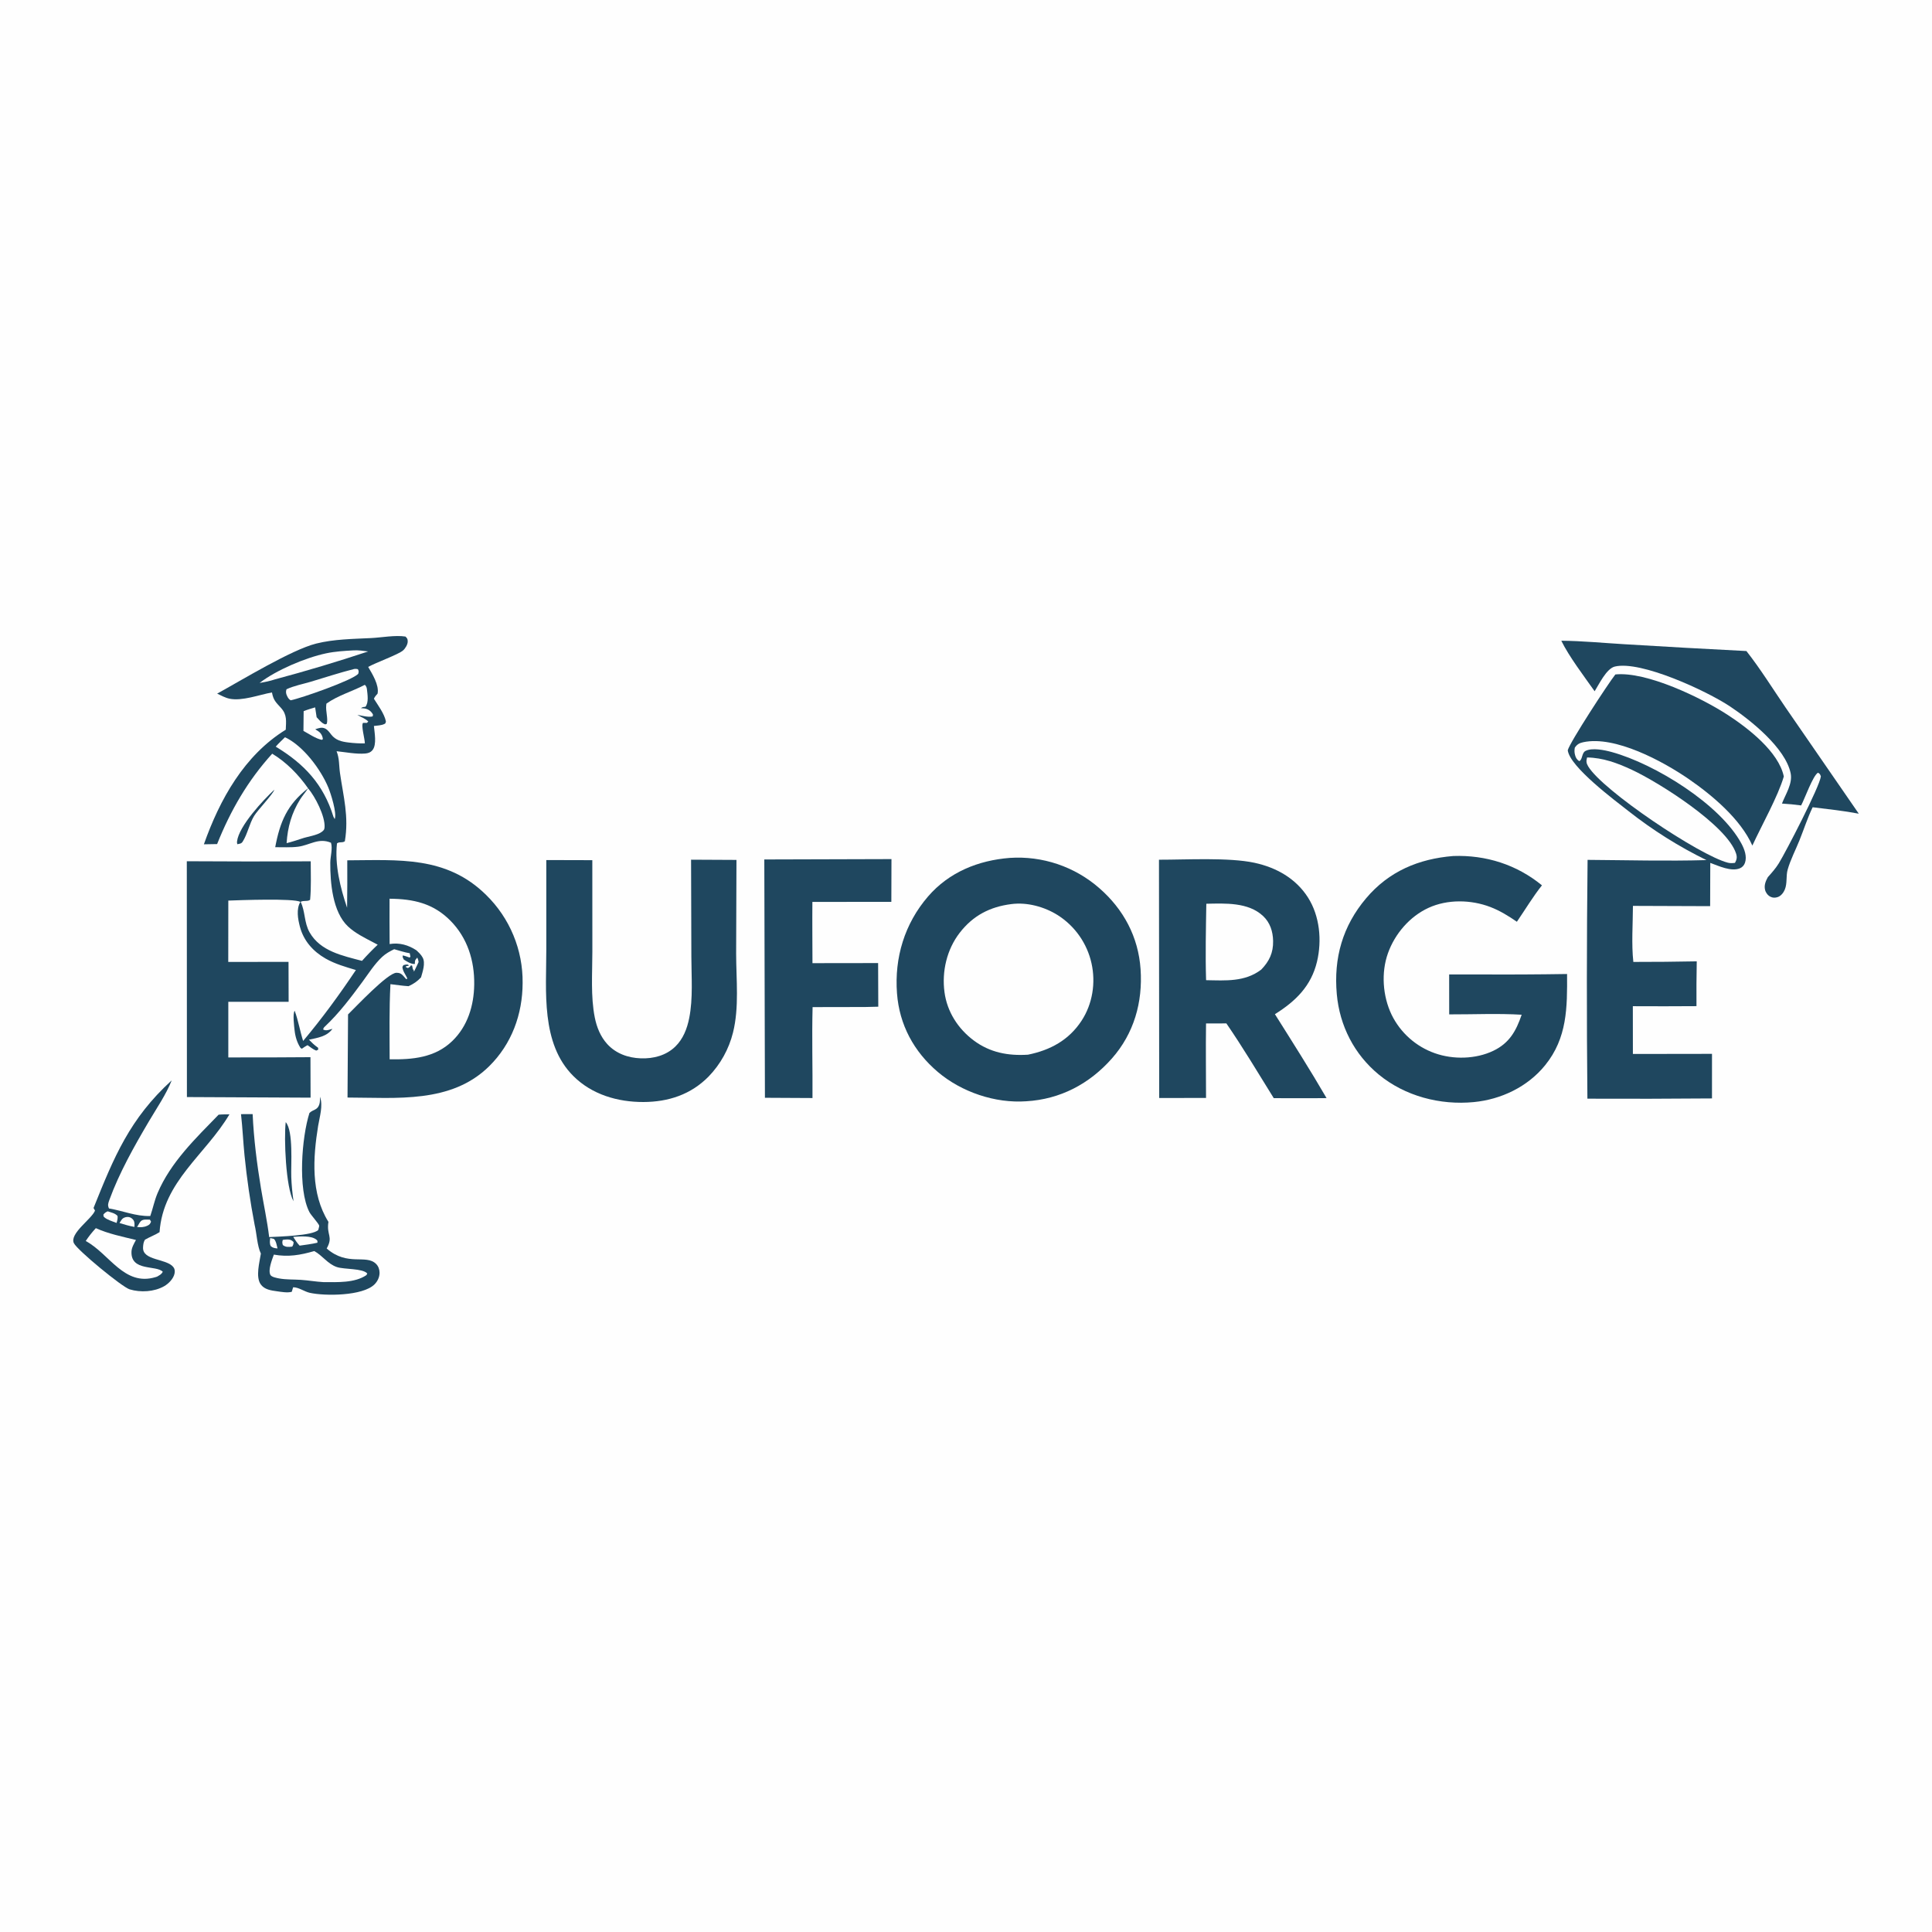 <?xml version="1.0" encoding="utf-8" ?>
<svg xmlns="http://www.w3.org/2000/svg" xmlns:xlink="http://www.w3.org/1999/xlink" width="1024" height="1024">
	<path fill="#FEFEFE" d="M0 0L1024 0L1024 1024L0 1024L0 0Z"/>
	<path fill="#1F475F" d="M145.395 418.575C144.925 420.648 136.482 429.475 134.672 432.468C132.132 436.665 131.229 441.937 128.647 446.045C127.895 447.242 127.087 447.144 125.797 447.452C125.643 446.858 125.554 446.689 125.633 445.994C126.558 437.858 139.636 423.874 145.395 418.575Z"/>
	<path fill="#1F475F" d="M151.436 594.752C155.597 599.542 154.145 617.464 154.379 623.835C154.538 628.165 154.965 632.405 155.575 636.693C151.458 629.379 150.45 603.307 151.436 594.752Z"/>
	<path fill="#1F475F" d="M84.567 653.07C82.1 654.622 79.346 655.61 76.816 657.075C76.045 658.38 75.898 659.61 75.817 661.119C75.432 668.285 88.386 666.942 91.936 671.651C92.692 672.652 92.743 673.781 92.515 674.967C91.987 677.711 89.321 680.41 86.977 681.732C81.675 684.723 74.499 685.118 68.742 683.39C64.719 682.183 41.031 662.66 39.177 658.938C36.644 653.853 48.751 645.982 50.357 641.634L49.577 640.262C60.43 613.248 68.717 592.93 91.021 572.603C87.984 580.209 82.984 587.445 78.825 594.503C71.113 607.589 63.182 621.664 57.989 635.936C57.34 637.722 56.933 638.736 57.762 640.512C65.238 641.731 71.909 644.737 79.648 644.519C81.057 640.483 81.817 636.398 83.503 632.41C90.425 616.037 103.705 603.337 115.876 590.804C117.768 590.613 119.706 590.654 121.608 590.62C108.99 611.966 86.419 626.2 84.567 653.07Z"/>
	<path fill="#FEFEFE" d="M72.628 650.322C73.361 649.406 73.83 648.083 74.623 647.28C75.834 646.054 77.852 646.464 79.443 646.436L80.056 647.488C79.621 648.683 79.245 649.128 78.058 649.675C76.259 650.503 74.553 650.555 72.628 650.322Z"/>
	<path fill="#FEFEFE" d="M63.34 648.23C64.319 646.721 64.645 645.658 66.52 645.154C67.681 644.843 68.906 644.995 69.856 645.769C71.175 646.844 71.339 647.834 71.284 649.466C71.275 649.74 71.252 650.014 71.236 650.287C68.524 649.798 65.969 649.042 63.34 648.23Z"/>
	<path fill="#FEFEFE" d="M57.063 642.025C58.975 642.665 60.922 642.978 62.305 644.476C62.462 645.888 62.174 646.86 61.768 648.184C59.776 647.367 56.941 646.611 55.322 645.197C54.694 644.648 54.864 644.453 54.82 643.695C55.544 642.85 56.049 642.482 57.063 642.025Z"/>
	<path fill="#FEFEFE" d="M50.796 650.947C57.524 653.984 64.924 655.453 72.061 657.206C71.033 659.136 69.77 661.172 69.689 663.413C69.304 674 82.834 670.415 86.274 674.06C85.512 675.505 84.632 675.802 83.257 676.644C82.993 676.729 82.73 676.818 82.464 676.899C65.798 681.939 58.041 664.565 45.441 657.757C47.063 655.27 48.798 653.138 50.796 650.947Z"/>
	<path fill="#1F475F" d="M169.592 581.304C171.34 585.997 169.382 592.001 168.612 596.762C165.884 613.625 164.646 632.578 174.08 647.62C172.937 654.759 176.759 655.298 173.15 661.726C184.278 671.419 193.994 664.578 199.33 669.9C200.555 671.121 201.164 672.838 201.173 674.552C201.185 676.887 200.132 679.124 198.488 680.756C192.287 686.911 172.297 687.026 164.171 685.212C161.343 684.58 158.174 682.208 155.36 682.289C155.14 683.096 154.905 683.89 154.642 684.684C152.271 685.31 149.272 684.744 146.849 684.413C143.689 683.982 140.124 683.516 138.152 680.679C135.388 676.703 137.589 668.91 138.271 664.422C136.305 660.422 136.057 653.683 134.946 649.113Q131.459 630.867 129.598 612.384C128.875 605.104 128.559 597.797 127.741 590.525L133.908 590.492C134.496 603.541 136.177 616.881 138.311 629.765C139.74 638.394 141.612 647.005 142.667 655.686C147.741 655.386 165.58 655.003 168.673 651.931C168.769 651.491 169.265 649.969 169.177 649.622C168.873 648.424 164.847 644.097 163.985 642.42C157.762 630.317 159.909 602.803 164.015 589.888C164.563 589.397 165.063 589.023 165.727 588.697C166.63 588.253 167.626 587.879 168.297 587.091C169.646 585.504 169.673 583.256 169.592 581.304Z"/>
	<path fill="#FEFEFE" d="M143.21 656.186L145.201 656.649C146.394 657.902 146.666 660.048 147.083 661.705C145.608 661.55 144.7 661.495 143.518 660.485C142.783 659.011 143.042 657.758 143.21 656.186Z"/>
	<path fill="#FEFEFE" d="M149.877 657.171C150.733 657.06 151.65 656.907 152.513 656.942C153.94 657.002 154.621 657.32 155.599 658.31C155.58 659.372 155.444 659.828 154.881 660.729C153.008 660.949 151.49 661.136 149.902 659.9C149.569 658.644 149.537 658.418 149.877 657.171Z"/>
	<path fill="#FEFEFE" d="M155.392 655.562C158.803 655.336 165.103 654.734 167.822 657.149C168.423 657.683 168.231 657.936 168.234 658.662C165.135 659.393 161.958 659.766 158.809 660.22C157.447 658.805 156.454 657.204 155.392 655.562Z"/>
	<path fill="#FEFEFE" d="M166.546 663.088C170.779 665.315 173.641 669.924 178.556 671.565C182.486 672.878 192.193 672.181 194.661 674.967L194.215 675.839C187.937 680.098 178.715 679.553 171.409 679.548C167.435 679.328 163.482 678.622 159.506 678.349C155.724 678.089 151.667 678.291 147.943 677.598C146.784 677.383 143.874 676.881 143.289 675.687C141.997 673.045 144.184 667.662 145.147 664.969C152.741 666.329 159.223 665.24 166.546 663.088Z"/>
	<path fill="#1F475F" d="M827.52 339.6C838.603 339.69 849.892 340.8 860.961 341.45Q893.287 343.428 925.631 345.066C933.077 354.513 939.626 365.133 946.434 375.063L985.196 431.271C977.159 429.735 968.87 428.862 960.742 427.859C958.014 433.533 956.064 439.684 953.701 445.528C951.689 450.505 948.942 455.793 947.496 460.924C946.535 464.33 947.374 468.095 946.004 471.45C945.33 473.101 943.983 474.881 942.224 475.469C940.892 475.913 939.622 475.933 938.347 475.278C936.966 474.57 935.89 473.169 935.525 471.667C934.928 469.205 935.824 467.025 936.99 464.905C939.111 462.565 941.145 460.252 942.812 457.559C946.466 451.656 964.518 416.885 965.099 411.471C964.615 410.297 964.657 410.165 963.568 409.551C960.907 411.021 956.474 423.501 954.638 426.897C951.246 426.417 947.887 426.119 944.468 425.908C946.395 420.921 950.23 415.321 949.071 409.778C946.263 396.351 927.704 381.593 916.994 374.453C904.627 366.209 869.639 349.978 855.888 353.286C851.443 354.355 847.491 362.734 845.192 366.383C839.653 358.536 831.616 347.986 827.52 339.6Z"/>
	<path fill="#1F475F" d="M405.099 455.532L472.496 455.339L472.431 477.995L430.583 478.034C430.485 488.849 430.609 499.676 430.625 510.492L465.42 510.446L465.508 533.572L458.509 533.734L430.691 533.787C430.275 549.819 430.75 565.938 430.634 581.981L405.428 581.848L405.099 455.532Z"/>
	<path fill="#1F475F" d="M366.282 455.652L390.343 455.773L390.171 505.444C390.182 519.161 391.853 533.936 388.5 547.316Q388.091 548.946 387.577 550.546Q387.063 552.146 386.446 553.709Q385.829 555.272 385.111 556.792Q384.393 558.312 383.578 559.781Q382.762 561.251 381.853 562.664Q380.944 564.077 379.944 565.428Q378.945 566.779 377.859 568.062Q376.774 569.345 375.607 570.555C366.211 580.126 354.255 584.049 341.02 584.089C327.37 584.13 313.713 580.142 303.863 570.305C286.537 553.004 289.577 525.269 289.558 502.875L289.549 455.847L313.94 455.91L313.962 504.335C313.961 515.685 313.016 528.218 315.256 539.344C316.284 544.456 318.28 549.441 321.826 553.342C326.442 558.42 332.859 560.692 339.6 560.943C346.287 561.191 353.06 559.46 357.958 554.674C362.089 550.637 364.182 545.198 365.291 539.639C367.39 529.124 366.45 517.687 366.436 506.985L366.282 455.652Z"/>
	<path fill="#1F475F" d="M770.271 453.702C787.554 453.088 803.889 458.273 817.266 469.246C812.447 475.303 808.367 482.161 803.978 488.553C799.522 485.474 794.978 482.673 789.901 480.726C779.675 476.805 767.179 476.556 757.132 481.181C747.167 485.769 739.321 494.934 735.651 505.2C731.965 515.514 732.853 527.909 737.547 537.759Q737.979 538.646 738.454 539.512Q738.929 540.377 739.445 541.218Q739.962 542.059 740.519 542.874Q741.075 543.689 741.671 544.476Q742.267 545.263 742.901 546.02Q743.534 546.777 744.203 547.502Q744.873 548.227 745.577 548.919Q746.281 549.61 747.018 550.267Q747.755 550.924 748.523 551.544Q749.291 552.164 750.088 552.745Q750.886 553.327 751.71 553.87Q752.535 554.412 753.385 554.913Q754.235 555.415 755.109 555.874Q755.982 556.334 756.877 556.75Q757.772 557.167 758.686 557.539Q759.6 557.912 760.531 558.239C770.218 561.665 782.197 561.411 791.516 556.931C800.044 552.831 803.586 546.397 806.512 537.827C793.864 537.058 780.795 537.688 768.104 537.642L768.084 516.479L783.75 516.469Q807.166 516.612 830.58 516.241C830.683 533.939 830.733 550.116 818.914 564.647C809.634 576.055 795.659 582.722 781.165 584.127C763.296 585.858 744.688 580.996 730.759 569.524C717.778 558.833 710.03 543.659 708.531 526.947C706.806 507.718 711.629 490.835 724.065 476.107C736.113 461.837 751.883 455.191 770.271 453.702Z"/>
	<path fill="#1F475F" d="M614.281 455.665C628.818 455.684 651.334 454.379 664.863 457.285C676.425 459.769 686.836 465.578 693.286 475.739C699.513 485.548 700.701 498.49 698.05 509.651C694.967 522.63 686.719 530.665 675.732 537.539C684.969 552.224 694.396 567.022 703.104 582.021C697.658 582.125 692.197 582.062 686.75 582.074L675.122 582.047C666.899 568.791 658.836 555.289 650.008 542.431L639.225 542.445C639.034 555.596 639.219 568.775 639.224 581.929L614.398 581.965L614.281 455.665Z"/>
	<path fill="#FEFEFE" d="M639.375 479.006C649.329 478.807 661.616 478.123 669.474 485.522C673.189 489.019 674.67 493.71 674.773 498.72C674.903 504.978 672.741 509.503 668.489 513.902C659.815 520.529 649.536 519.695 639.255 519.515C638.833 506.052 639.168 492.475 639.375 479.006Z"/>
	<path fill="#1F475F" d="M856.178 357.473C872.604 355.777 901.669 369.737 915.814 378.971C926.436 385.906 942.726 398.404 945.457 411.554C942.34 422.179 933.785 437.315 928.787 448.178C922.567 434.125 907.416 421.409 895.058 412.902C881.417 403.512 855.997 389.739 839.137 393.39C837.054 393.841 835.854 394.537 834.673 396.298C834.438 397.702 834.434 398.744 834.8 400.135C835.182 401.585 835.731 402.644 837.069 403.418C838.824 402.588 838.307 399.125 840.259 398.057C843.788 396.125 850.602 397.588 854.356 398.625C877.246 404.947 911.856 426.366 923.014 447.16C924.595 450.106 926.027 453.933 924.878 457.283C924.418 458.625 923.503 459.654 922.179 460.213C917.615 462.141 910.879 458.949 906.487 457.351L906.409 480.283L865.492 480.136C865.458 489.835 864.656 500.244 865.702 509.841Q882.509 509.862 899.313 509.532Q899.085 521.406 899.166 533.281Q882.303 533.406 865.439 533.308L865.467 558.625L907.394 558.564L907.387 582.187Q874.374 582.47 841.359 582.324Q840.744 519.035 841.451 455.749C862.411 455.891 883.488 456.472 904.439 455.871Q893.483 450.506 883.155 444.014Q872.826 437.523 863.241 429.977C855.967 424.267 832.004 406.453 830.942 397.652C832.115 393.275 852.508 362.055 856.178 357.473Z"/>
	<path fill="#FEFEFE" d="M841.186 401.469C849.626 401.607 857.292 404.455 864.888 407.992C879.261 414.684 915.311 437.428 920.142 452.362C920.789 454.363 920.529 455.55 919.589 457.336C918.298 457.504 917.081 457.577 915.811 457.252C900.849 453.421 849.373 418.996 841.747 406.159C840.723 404.436 840.67 403.368 841.186 401.469Z"/>
	<path fill="#1F475F" d="M535.223 454.703Q536.824 454.595 538.428 454.566Q540.032 454.538 541.635 454.587Q543.239 454.637 544.838 454.765Q546.437 454.894 548.028 455.101Q549.618 455.307 551.197 455.592Q552.776 455.876 554.339 456.238Q555.902 456.599 557.445 457.037Q558.989 457.475 560.509 457.988Q562.029 458.501 563.522 459.088Q565.015 459.675 566.477 460.335Q567.939 460.995 569.368 461.725Q570.796 462.456 572.187 463.255Q573.577 464.055 574.927 464.922Q576.277 465.789 577.583 466.721Q578.888 467.653 580.147 468.648Q581.405 469.643 582.613 470.699C595.504 481.907 603.378 496.606 604.535 513.748C605.717 531.256 601.028 547.78 589.289 561.056C577.39 574.513 561.909 582.649 543.933 583.694C527.451 584.868 509.619 578.806 497.06 568.154C484.369 557.389 476.676 543.154 475.426 526.477C474.011 507.592 479.461 489.534 491.898 475.132C503.022 462.252 518.51 456.008 535.223 454.703Z"/>
	<path fill="#FEFEFE" d="M535.999 479.189C544.397 478.088 553.546 480.596 560.652 485.063Q561.495 485.6 562.311 486.178Q563.127 486.755 563.914 487.373Q564.701 487.99 565.456 488.645Q566.211 489.3 566.934 489.991Q567.656 490.682 568.344 491.408Q569.031 492.134 569.682 492.893Q570.333 493.652 570.946 494.442Q571.559 495.232 572.132 496.051Q572.706 496.87 573.238 497.716Q573.771 498.562 574.261 499.434Q574.751 500.305 575.198 501.199Q575.645 502.094 576.048 503.009Q576.45 503.924 576.807 504.858Q577.164 505.792 577.475 506.743Q577.786 507.693 578.049 508.657Q578.313 509.622 578.529 510.598C580.829 520.933 579.07 532.123 573.244 541.015C566.503 551.303 556.652 556.612 544.85 559.007C534.311 559.678 524.725 557.891 516.124 551.484C507.791 545.276 502.002 536.269 500.605 525.908C499.118 514.878 501.828 503.237 508.673 494.384C515.726 485.263 524.679 480.629 535.999 479.189Z"/>
	<path fill="#1F475F" d="M115.094 367.644C127.885 360.611 154.417 344.404 167.595 341.102C176.971 338.752 187.067 338.663 196.682 338.188C202.257 337.913 209.454 336.535 214.908 337.387C215.832 338.348 216.086 338.585 216.096 340.013C216.106 341.62 214.765 343.796 213.578 344.785C210.889 347.026 199.422 351.089 195.144 353.485C197.325 357.226 201.023 363.095 200.128 367.63C199.321 368.545 198.669 369.212 198.182 370.352C200.429 373.961 203.64 378.143 204.546 382.339C204.349 383.079 204.489 383.356 203.728 383.728C202.127 384.51 199.94 384.561 198.18 384.781C198.495 388.297 199.767 394.61 197.475 397.516C196.465 398.796 195.094 399.258 193.524 399.385C188.726 399.773 183.201 398.656 178.394 398.165C179.965 402.114 179.615 405.673 180.205 409.781C181.999 422.26 184.995 432.773 182.774 445.893C181.274 446.917 179.959 445.974 178.607 447.016C177.36 458.373 180.34 470.456 183.967 481.127Q184.139 468.557 184.06 455.987C211.265 455.882 236.609 453.55 257.666 474.345Q258.826 475.479 259.927 476.67Q261.028 477.861 262.068 479.106Q263.108 480.351 264.083 481.647Q265.059 482.943 265.968 484.286Q266.877 485.63 267.717 487.017Q268.557 488.405 269.326 489.833Q270.095 491.261 270.79 492.726Q271.486 494.192 272.107 495.69Q272.728 497.189 273.273 498.716Q273.818 500.244 274.285 501.798Q274.752 503.351 275.139 504.926Q275.527 506.501 275.835 508.094Q276.143 509.686 276.37 511.292Q276.598 512.898 276.743 514.514Q276.889 516.129 276.954 517.75Q277.018 519.371 277 520.993C276.96 537.626 271.198 553.359 259.267 565.13C239.128 584.999 210.12 581.767 184.194 581.72L184.472 537.668C188.541 533.718 205.573 515.528 210.174 515.588C211.836 515.61 212.596 515.994 213.712 517.178C214.264 517.764 214.79 518.378 215.317 518.987L215.928 518.645C215.046 516.653 213.395 514.679 213.287 512.493L213.808 511.551C214.794 511.269 215.198 511.154 216.242 511.279L216.764 511.794L215.152 512.164L215.121 512.624L216.185 513.098C217.165 512.663 217.453 512.25 218.028 511.358L217.69 511.64L218.416 511.79L218.896 513.928L219.373 513.995L219.055 514.641L219.607 514.638C220.454 513.078 221.072 511.464 221.87 509.891C221.756 508.994 221.565 508.364 221.184 507.544C219.872 509.003 219.916 508.959 219.882 510.926C217.803 511.049 215.723 509.657 214.016 508.579C213.535 507.609 213.334 507.516 213.448 506.394C214.704 506.631 215.872 507.094 217.076 507.517L217.539 507.105L217.17 505.237C214.433 504.799 211.616 503.832 208.931 503.101C206.704 504.172 204.44 505.42 202.622 507.109C198.476 510.959 195.376 515.943 192.034 520.482C186.009 528.666 179.722 537.015 172.3 543.989C171.604 544.643 171.588 544.659 171.252 545.635C172.729 546.391 173.66 546.023 175.225 545.588L176.201 545.312C173.258 549.411 168.358 550.045 163.756 551.053C165.155 552.513 166.51 553.823 168.155 555.008L168.581 555.31L168.682 556.327L167.605 556.84C165.974 556.241 164.437 554.942 162.998 553.962C161.919 554.523 160.983 555.155 159.993 555.854L159.292 555.439C157.472 552.674 156.506 549.452 156.148 546.171C155.935 544.22 155.015 537.207 156.193 535.741C158.102 540.907 158.994 546.447 160.661 551.73C170.874 539.562 179.795 527.329 188.637 514.137C183.139 512.484 177.565 510.913 172.551 508.044C165.98 504.283 160.955 498.702 158.979 491.242C157.886 487.117 156.941 481.855 159.188 478.037C156.009 476.014 126.462 477.122 121.011 477.331L120.98 509.845L152.921 509.813L152.979 530.968L121.008 530.968L121.008 560.458Q142.779 560.512 164.55 560.329L164.613 581.781L99.071 581.465L99.013 456.477Q131.852 456.696 164.691 456.516C164.677 463.248 164.998 470.21 164.37 476.905C163.085 477.959 160.936 477.116 159.334 477.987C161.844 482.991 161.11 488.978 164.122 494.226C169.858 504.224 181.626 506.554 191.862 509.279C194.534 506.291 197.283 503.467 200.193 500.71L198.116 499.616C193.408 497.128 188.346 494.702 184.432 491.026C176.265 483.356 174.99 467.79 175.062 457.223C175.083 453.984 176.389 449.766 175.434 446.669C168.815 443.871 164.208 447.975 157.96 448.774C154.064 449.273 149.804 448.989 145.867 449.032C148.396 435.547 152.259 426.38 163.287 417.807C158.297 410.664 151.797 403.979 144.279 399.472C131.319 413.761 122.193 429.566 115.073 447.375L108.066 447.495C116.484 423.68 129.472 400.33 151.461 386.755C151.632 382.234 152.226 378.868 148.98 375.268C146.201 372.185 144.915 371.187 144.141 367.006C137.412 368.231 128.274 371.716 121.636 370.318C119.394 369.846 117.16 368.619 115.094 367.644Z"/>
	<path fill="#FEFEFE" d="M187.764 354.565C188.585 354.451 188.915 354.51 189.699 354.693C190.22 355.834 190.172 355.873 189.88 357.104C186.927 360.555 159.464 370.125 154.062 371.175C153.142 370.619 152.714 369.998 152.244 369.055C151.58 367.72 151.379 366.752 151.836 365.336C155.772 363.457 160.505 362.593 164.69 361.341C172.368 359.043 179.992 356.529 187.764 354.565Z"/>
	<path fill="#FEFEFE" d="M151.041 390.77C151.127 390.803 151.216 390.831 151.299 390.871C160.824 395.456 170.02 407.804 174.013 417.398C175.338 420.58 178.68 431.043 177.394 434.143L176.715 432.873C171.483 415.783 161.238 404.855 146.143 395.738C147.669 393.979 149.371 392.391 151.041 390.77Z"/>
	<path fill="#FEFEFE" d="M187.383 344.713C190.022 344.581 192.544 344.941 195.15 345.284Q170.687 353.413 145.783 360.071C143.049 360.984 140.422 361.512 137.588 361.978C146.394 355.181 161.911 348.592 172.828 346.285C177.652 345.265 182.475 344.98 187.383 344.713Z"/>
	<path fill="#FEFEFE" d="M163.287 417.807C167.025 422.193 172.385 432.601 172.029 438.441C171.955 439.658 171.643 440.046 170.68 440.81C168.187 442.79 162.935 443.387 159.866 444.488C157.233 445.325 154.602 446.248 151.911 446.881C152.432 438.449 154.569 430.888 159.082 423.67C160.358 421.628 162.026 419.833 163.287 417.807Z"/>
	<path fill="#FEFEFE" d="M193.367 362.973C194.1 363.636 194.384 364.406 194.491 365.384C194.786 368.065 195.523 372.409 193.669 374.617C192.672 374.699 192.127 374.726 191.319 375.342C191.953 375.381 192.61 375.406 193.24 375.504Q193.553 375.552 193.86 375.634Q194.166 375.715 194.462 375.828Q194.759 375.941 195.041 376.084Q195.324 376.228 195.59 376.4Q195.856 376.572 196.103 376.772Q196.349 376.971 196.574 377.195Q196.798 377.419 196.997 377.666Q197.197 377.912 197.369 378.178C197.859 378.94 197.697 378.719 197.504 379.718C195.144 380.271 191.817 379.312 189.4 378.895C191.234 380.031 193.726 380.879 195.191 382.421L194.501 383.128L192.442 383.128C191.222 384.382 193.386 391.523 193.376 394.016C190.484 394.073 187.531 393.891 184.659 393.537C180.984 393.083 177.878 392.344 175.533 389.317C174.638 388.162 173.748 386.871 172.413 386.184C170.577 385.237 168.892 385.937 167.09 386.527L167.696 386.925C168.162 387.225 168.638 387.508 169.075 387.852C170.334 388.842 170.938 390.168 171.153 391.726L170.564 392.143C167.305 391.452 163.783 388.995 160.833 387.388L160.938 376.943C162.909 376.113 164.988 375.546 167.031 374.919L167.82 380.136C168.944 381.33 170.24 383.013 171.755 383.68C172.619 384.06 172.244 383.991 173.22 383.622C173.948 380.741 172.538 376.969 172.918 373.702L173.013 372.931C179.001 368.627 186.794 366.43 193.367 362.973Z"/>
	<path fill="#FEFEFE" d="M206.473 476.343C219.075 476.446 229.594 478.744 238.748 487.997C247.758 497.105 251.524 509.179 251.345 521.816C251.187 532.975 247.887 543.917 239.67 551.809C230.48 560.636 218.622 561.643 206.522 561.458C206.498 548.205 206.244 534.865 206.942 521.628C210.131 522.011 213.349 522.499 216.553 522.697C219.165 521.5 221.198 520.147 223.15 518.034C224 515.042 225.604 510.495 224.034 507.551C223.599 506.735 223.08 506.092 222.473 505.404L220.743 503.704C216.452 500.862 211.658 499.503 206.514 500.367Q206.413 488.355 206.473 476.343Z"/>
</svg>

